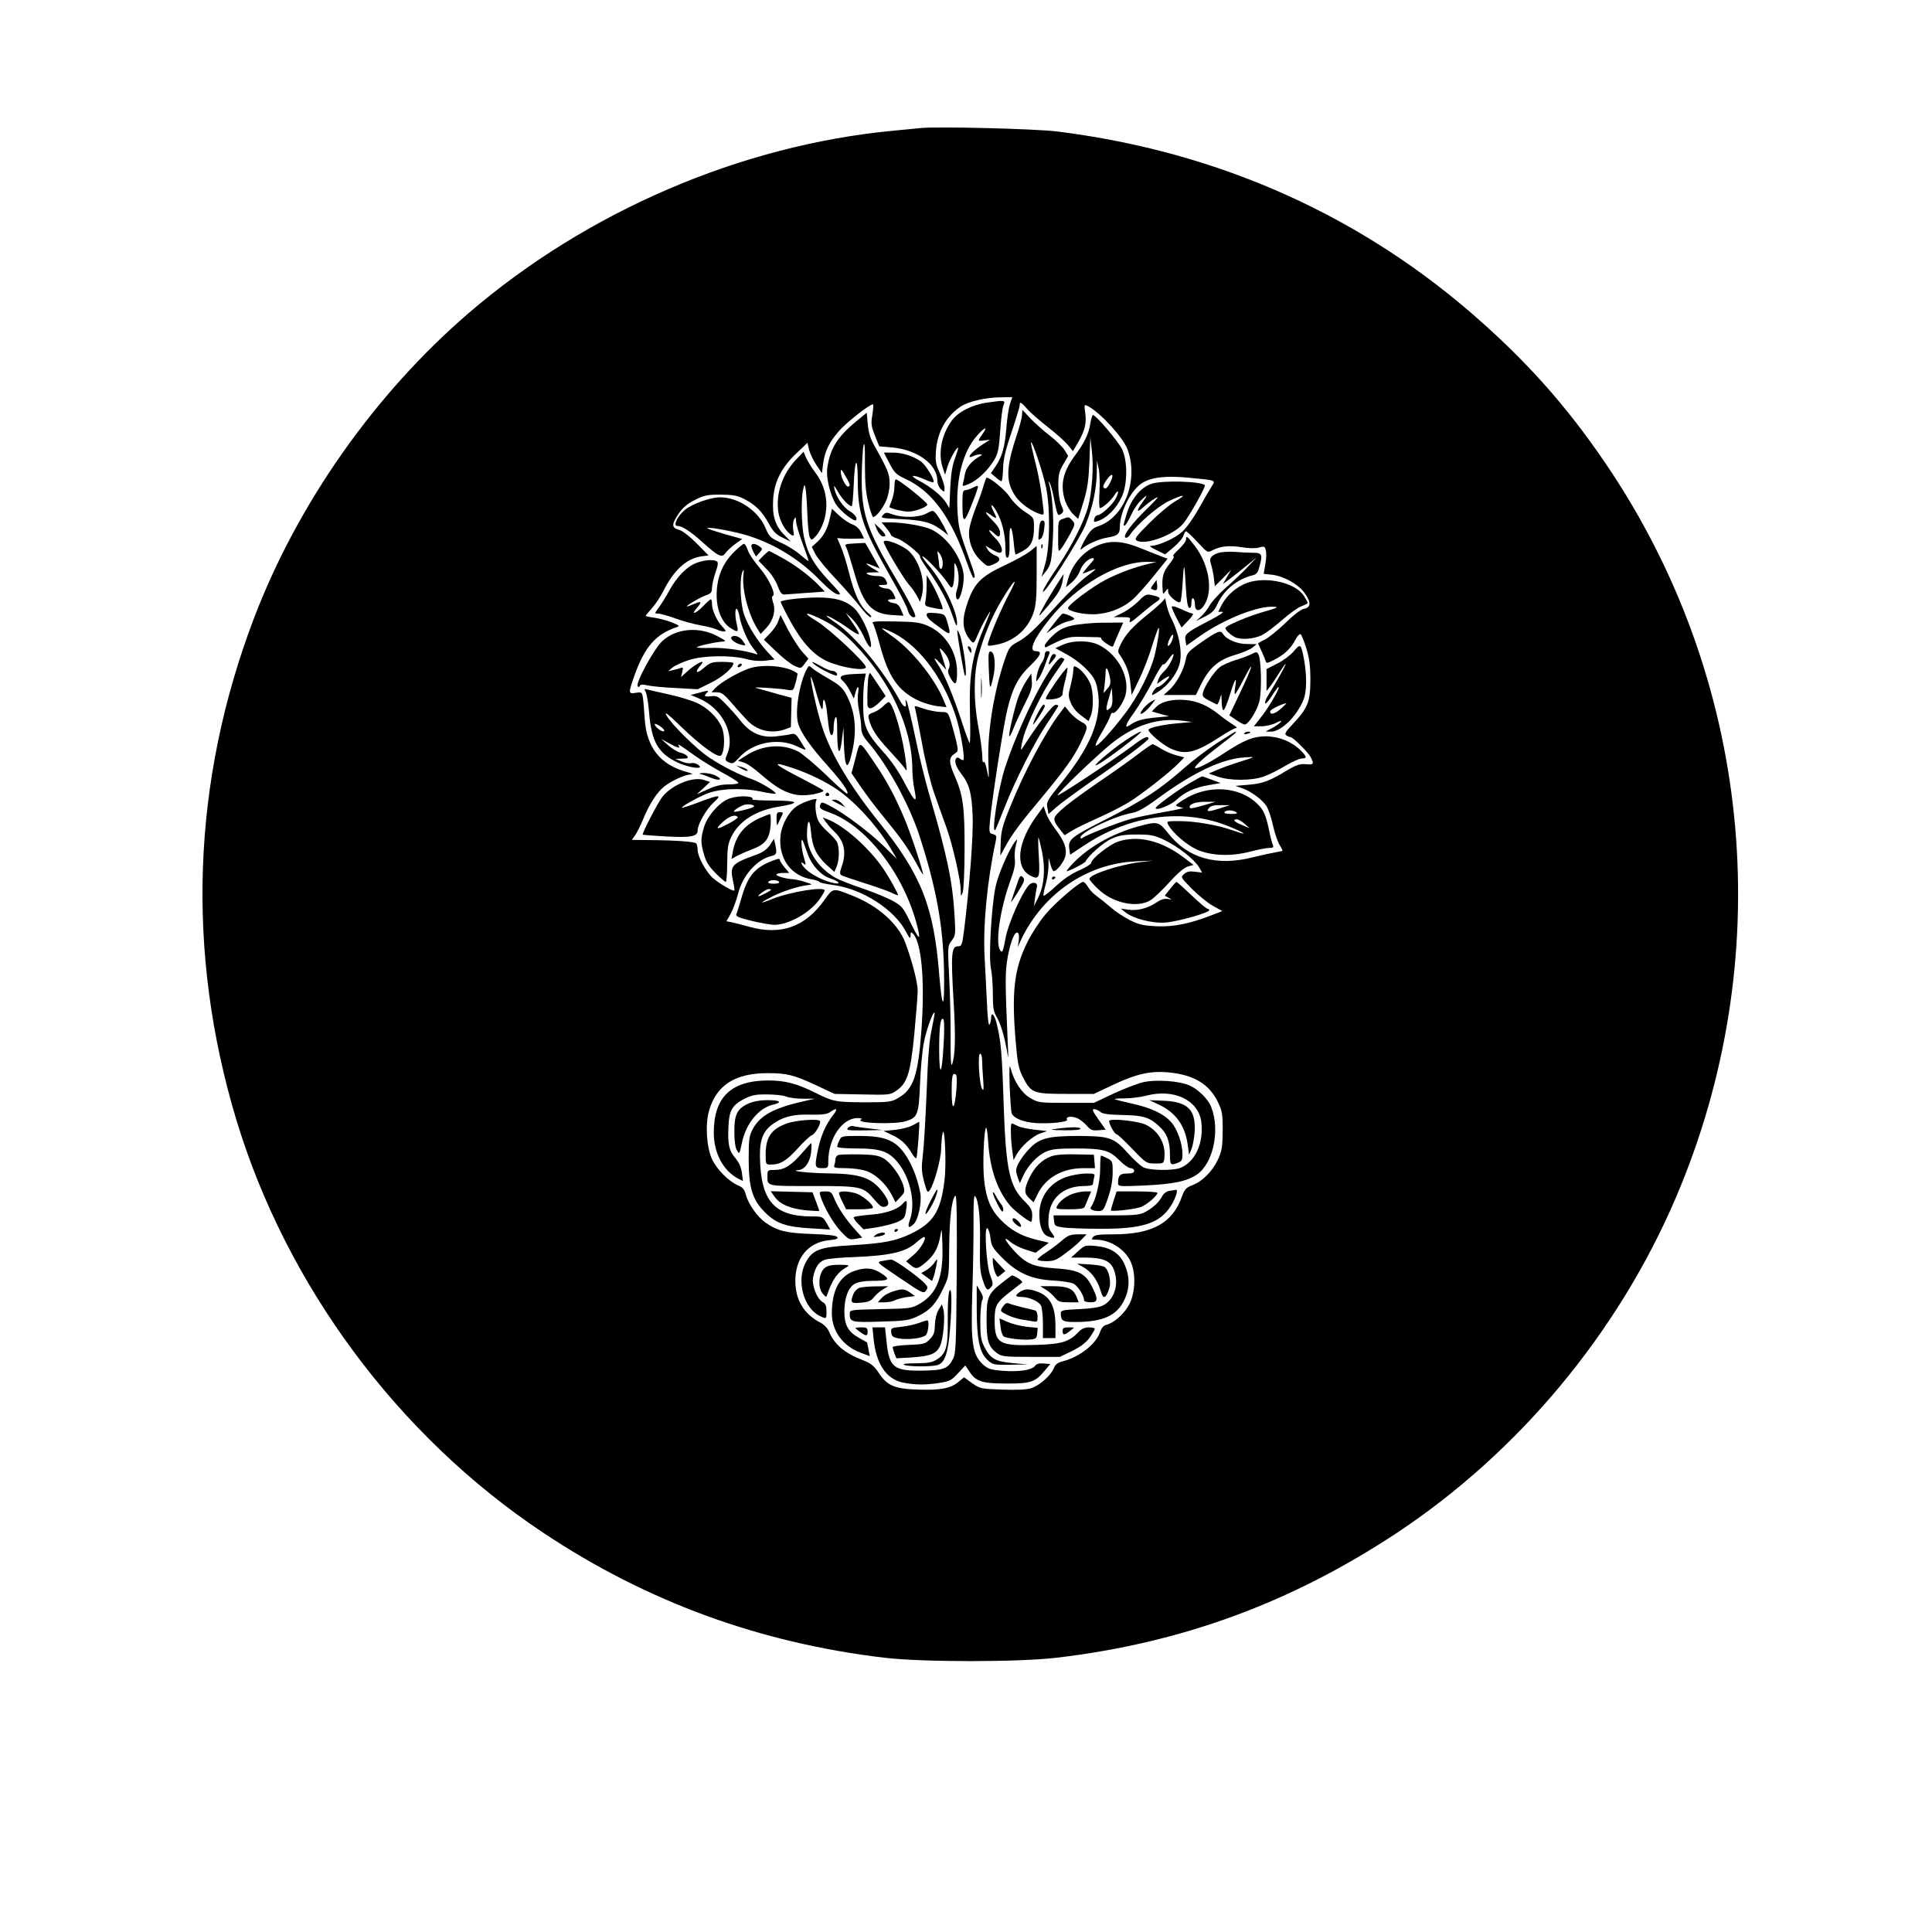 <?xml version="1.0" standalone="no"?>
<!DOCTYPE svg PUBLIC "-//W3C//DTD SVG 20010904//EN"
 "http://www.w3.org/TR/2001/REC-SVG-20010904/DTD/svg10.dtd">
<svg version="1.0" xmlns="http://www.w3.org/2000/svg"
 width="1080pt" height="1080pt" viewBox="0 0 1080 1080"
 preserveAspectRatio="xMidYMid meet">

<g transform="translate(0,1080) scale(0.1,-0.1)"
fill="#000000" stroke="none">
<path d="M5145 10084 c-22 -2 -92 -9 -155 -15 -849 -81 -1708 -450 -2370
-1019 -525 -452 -955 -1063 -1200 -1705 -347 -912 -381 -1865 -100 -2801 280
-929 904 -1771 1715 -2311 579 -386 1210 -617 1910 -700 212 -25 748 -25 960
0 698 82 1309 306 1899 695 685 453 1240 1119 1565 1879 566 1327 434 2841
-354 4043 -216 328 -438 587 -730 847 -662 593 -1469 955 -2375 1068 -118 15
-668 29 -765 19z m501 -1541 c-7 -21 -16 -80 -20 -132 -9 -111 -24 -164 -60
-217 l-27 -39 26 -22 c14 -13 29 -23 33 -23 4 0 8 31 9 68 1 51 12 101 47 204
25 75 46 143 46 152 0 23 7 20 42 -20 17 -20 69 -65 115 -101 45 -35 96 -80
112 -100 l29 -35 31 53 c36 64 46 105 37 165 -6 44 -5 44 17 33 68 -36 194
-173 219 -239 65 -171 -15 -383 -164 -432 -32 -11 -44 -24 -75 -78 -22 -41
-29 -59 -17 -49 31 27 96 56 144 64 57 9 70 20 70 59 0 84 63 208 125 246 53
33 134 42 265 29 149 -14 146 -13 124 -47 -10 -15 -42 -70 -71 -122 -29 -52
-71 -112 -94 -132 -40 -37 -129 -77 -172 -79 -16 0 -8 -7 27 -24 l49 -24 49
41 c27 23 51 52 54 65 4 13 10 23 14 23 4 0 33 -27 64 -60 55 -60 56 -61 84
-46 45 23 92 28 163 17 41 -7 77 -7 97 -2 29 9 33 7 38 -16 4 -14 3 -49 -3
-78 l-9 -53 48 -5 c65 -8 145 -53 180 -101 38 -52 37 -82 -2 -89 -19 -4 -58
-34 -107 -82 -43 -41 -95 -83 -116 -92 -20 -9 -36 -19 -34 -22 11 -23 37 -79
41 -94 5 -17 8 -16 48 4 56 28 95 65 119 112 11 21 24 35 29 32 5 -3 20 -38
32 -78 17 -55 23 -97 23 -177 0 -123 -14 -158 -98 -247 -41 -44 -48 -56 -37
-63 8 -6 18 -10 23 -10 14 0 98 -84 113 -111 21 -41 18 -45 -26 -41 -33 3 -52
-3 -108 -36 -95 -58 -135 -73 -215 -79 l-71 -6 37 -13 c49 -17 110 -61 136
-99 11 -17 27 -64 36 -105 9 -41 25 -89 35 -108 11 -18 20 -35 20 -37 0 -2
-19 -6 -42 -10 -24 -4 -79 -16 -123 -27 -204 -52 -364 -7 -475 134 -52 66 -59
68 -168 38 -144 -40 -273 -113 -362 -204 -24 -25 -41 -46 -37 -46 14 0 102 45
106 55 13 30 99 106 144 126 42 19 69 24 142 24 80 0 97 -4 155 -31 75 -36
167 -108 193 -152 l17 -30 -40 5 c-31 4 -45 1 -61 -13 -20 -18 -19 -18 43 -82
35 -35 87 -78 117 -95 l54 -30 -49 -19 c-129 -51 -222 -70 -317 -66 -78 4
-101 9 -152 35 -33 17 -80 48 -105 70 -25 22 -59 49 -77 62 -18 12 -40 35 -50
51 -9 17 -22 30 -28 30 -20 0 -151 -111 -208 -178 -32 -37 -78 -107 -103 -157
-75 -150 -90 -279 -66 -560 10 -118 16 -148 39 -194 46 -91 58 -96 241 -96
l157 0 110 52 c127 60 209 78 309 68 138 -13 225 -65 273 -163 25 -52 28 -67
28 -162 -1 -91 -4 -112 -26 -161 -32 -67 -87 -123 -143 -144 -36 -14 -44 -23
-59 -64 -52 -148 -166 -211 -383 -211 -78 0 -104 -3 -114 -15 -11 -13 -8 -15
16 -15 80 0 163 -53 195 -124 29 -64 26 -169 -7 -235 -27 -53 -85 -106 -130
-117 -15 -4 -27 -18 -34 -39 -22 -67 -112 -139 -206 -164 -32 -8 -45 -18 -54
-41 -17 -40 -79 -95 -125 -110 -25 -8 -79 -11 -161 -8 -120 4 -125 5 -170 36
l-45 33 -30 -25 c-44 -37 -99 -48 -223 -44 -135 4 -175 20 -224 94 -26 39 -44
53 -85 69 -105 40 -163 89 -193 162 -8 19 -28 39 -47 49 -91 46 -140 126 -141
229 -2 131 71 220 187 232 44 4 55 9 47 18 -7 9 -54 14 -143 17 -142 5 -191
17 -257 63 -46 32 -96 103 -111 157 -7 29 -17 41 -44 52 -53 23 -120 91 -146
149 -30 70 -37 193 -15 269 41 143 147 210 331 209 103 0 144 -10 270 -69
l100 -47 155 -3 c149 -3 156 -3 189 20 63 42 80 96 102 316 10 108 19 218 19
243 0 47 -31 167 -70 271 -39 104 -153 205 -292 260 -115 46 -110 46 -161 -25
-106 -148 -240 -196 -414 -149 -43 12 -90 24 -105 27 l-27 5 24 43 c13 23 31
73 41 111 25 102 106 193 187 211 29 7 31 14 21 64 l-7 32 -23 -35 c-16 -23
-39 -40 -71 -52 -145 -52 -154 -62 -135 -151 6 -26 9 -49 7 -51 -6 -7 -85 39
-119 69 -39 34 -86 120 -86 158 0 15 -4 31 -8 36 -7 10 -115 18 -273 19 l-87
1 18 25 c10 14 30 54 45 90 36 88 79 153 120 185 44 33 113 64 145 66 17 0 10
5 -22 14 -147 40 -224 137 -234 297 -3 46 -7 98 -10 117 -5 32 -7 33 -40 28
-42 -7 -42 -2 -8 95 58 163 120 234 239 273 16 5 11 10 -30 26 -27 11 -71 22
-97 26 -27 3 -48 8 -48 11 0 2 16 22 35 43 19 21 46 62 61 91 61 122 131 186
216 198 l39 5 -67 68 c-40 40 -79 70 -98 75 -42 11 -43 30 -4 88 24 36 49 57
92 79 53 27 69 30 145 30 73 -1 94 -5 136 -27 61 -32 95 -67 134 -137 23 -42
39 -59 75 -76 l47 -23 -35 36 c-52 52 -70 106 -64 200 6 99 45 177 131 259
l61 58 9 -40 c6 -22 24 -60 41 -85 l31 -45 6 50 c9 70 32 120 86 182 39 47
173 153 193 153 3 0 2 -26 -3 -57 -9 -51 -7 -65 14 -118 l24 -60 71 -6 c143
-13 254 -95 254 -187 0 -16 9 -37 20 -47 20 -18 20 -17 20 7 0 14 -12 51 -26
83 -23 49 -26 67 -22 124 8 109 60 199 144 252 43 26 136 47 216 48 l67 1 -13
-37z"/>
<path d="M5515 8549 c-82 -12 -160 -52 -195 -101 -57 -78 -77 -182 -50 -263
l13 -39 12 41 c12 42 54 117 61 110 2 -2 -6 -28 -17 -58 -15 -38 -23 -86 -27
-167 l-5 -113 -17 29 c-24 39 -86 90 -151 124 -62 32 -38 38 30 8 24 -11 46
-18 49 -16 10 10 -40 93 -68 115 -43 31 -104 51 -161 51 l-48 0 31 -60 c28
-53 37 -63 92 -88 148 -70 253 -215 342 -469 16 -46 32 -83 36 -83 13 0 10 13
-38 146 -41 115 -47 141 -52 235 -8 178 31 324 110 414 44 50 63 54 29 7 -27
-39 -27 -39 12 -34 l32 4 -35 -22 c-43 -27 -80 -60 -80 -72 0 -5 9 -4 19 2 11
5 28 10 38 10 16 -1 16 -2 -2 -12 -42 -23 -75 -63 -81 -97 -3 -20 -8 -44 -11
-54 -4 -17 -3 -17 34 -2 47 20 106 76 140 133 22 36 27 62 34 160 4 65 12 130
18 145 12 31 11 31 -94 16z"/>
<path d="M5713 8478 c-1 -17 -16 -72 -33 -122 -58 -177 -58 -254 0 -335 28
-38 90 -82 136 -95 18 -6 20 -3 17 26 -11 104 -27 194 -49 277 -13 52 -23 96
-20 98 7 8 65 -165 83 -249 25 -119 23 -337 -5 -433 l-20 -70 23 29 c30 37 34
56 41 197 6 103 -4 239 -22 297 -5 15 -4 15 4 2 6 -9 17 -50 25 -93 17 -88 20
-95 41 -78 13 11 12 17 -2 49 -9 22 -16 66 -16 107 0 60 4 78 27 118 l28 48
-20 33 c-11 18 -49 55 -83 81 -35 27 -83 70 -108 96 l-45 48 -2 -31z"/>
<path d="M4784 8443 c-104 -87 -143 -150 -159 -256 -9 -55 16 -157 50 -209 25
-37 100 -96 110 -86 10 10 -6 33 -34 50 -35 19 -77 80 -86 123 -6 26 -3 24 20
-15 24 -41 60 -79 76 -80 4 0 8 51 11 113 6 160 23 177 23 24 1 -181 28 -258
183 -531 50 -87 94 -171 97 -188 6 -27 29 -47 41 -35 7 7 -33 85 -110 216
-161 271 -191 361 -189 566 1 77 6 156 10 175 6 24 9 -7 8 -105 0 -105 5 -159
19 -217 10 -43 23 -78 27 -78 16 0 52 45 72 90 12 26 20 66 20 97 0 53 -9 75
-83 208 -25 43 -35 76 -39 124 l-6 64 -61 -50z m-34 -354 c0 -5 -4 -9 -10 -9
-13 0 -40 54 -40 82 0 19 5 15 25 -21 14 -23 25 -47 25 -52z"/>
<path d="M6095 8433 c-8 -57 -34 -110 -87 -181 -67 -90 -83 -165 -53 -254 9
-25 28 -57 44 -72 l28 -27 29 93 c23 76 29 118 34 228 l5 135 9 -79 c10 -90 1
-220 -20 -303 -22 -87 -92 -225 -177 -350 -43 -62 -77 -120 -77 -129 0 -31
205 290 238 372 40 98 61 197 63 289 l1 70 10 -45 c5 -25 7 -84 4 -132 -3 -49
-2 -88 3 -88 15 0 63 43 82 74 22 36 26 18 5 -23 -18 -33 -81 -91 -100 -91 -8
0 -16 -9 -19 -20 -4 -18 -2 -20 16 -14 54 17 107 70 139 139 31 70 32 200 0
265 -22 44 -146 190 -162 190 -4 0 -11 -21 -15 -47z m110 -332 c-8 -17 -19
-31 -24 -31 -20 0 -18 15 7 50 30 42 42 29 17 -19z"/>
<path d="M4451 8232 c-78 -82 -115 -192 -100 -295 8 -50 39 -106 71 -126 17
-10 18 -8 12 28 -3 22 -1 47 5 57 9 17 10 16 11 -9 0 -15 16 -70 35 -121 19
-52 35 -97 35 -101 0 -4 -20 11 -45 33 -24 21 -73 52 -109 68 -59 27 -66 33
-86 81 -41 98 -152 173 -256 173 -52 0 -156 -37 -195 -70 -42 -34 -68 -90 -43
-90 27 0 72 -29 141 -91 90 -81 109 -89 129 -60 9 12 33 35 54 50 l39 28 -100
28 c-54 16 -97 30 -95 33 9 8 162 -21 233 -44 153 -50 287 -134 403 -254 40
-41 76 -69 92 -72 24 -5 18 5 -48 75 -85 91 -119 151 -140 246 -14 69 -17 214
-4 266 7 30 7 30 13 5 3 -14 8 -77 10 -140 2 -63 8 -123 14 -134 9 -17 12 -17
35 9 14 15 33 50 42 77 31 97 15 194 -46 276 -22 29 -45 67 -53 85 l-13 32
-41 -43z"/>
<path d="M5499 8088 c-6 -23 -24 -76 -41 -117 -16 -41 -33 -95 -38 -119 -12
-65 12 -137 61 -184 38 -36 40 -37 71 -23 43 17 46 38 9 51 -16 7 -34 21 -40
33 l-12 21 33 -20 c18 -11 39 -20 46 -20 25 0 11 47 -23 80 -19 19 -35 38 -35
44 0 5 10 0 23 -12 30 -28 37 -28 37 3 0 15 -15 39 -40 64 -47 47 -52 61 -10
31 34 -24 36 -21 14 21 -22 44 -11 47 14 5 32 -54 52 -133 52 -204 0 -47 3
-63 13 -59 8 3 12 30 10 93 -2 102 14 95 24 -11 3 -36 8 -65 11 -65 2 0 22 10
43 22 44 25 59 58 59 132 0 52 0 52 -52 86 -30 20 -67 56 -84 83 -25 38 -108
107 -129 107 -2 0 -9 -19 -16 -42z"/>
<path d="M5000 8080 c0 -22 -7 -57 -15 -77 -8 -20 -14 -37 -13 -38 13 -10 78
-25 105 -25 36 0 97 22 107 38 6 10 -159 142 -176 142 -5 0 -8 -18 -8 -40z"/>
<path d="M6435 8095 c-58 -20 -111 -84 -135 -162 -23 -76 -23 -76 -9 -68 5 4
20 30 33 58 13 29 37 65 55 81 37 36 39 31 6 -14 -33 -45 -32 -60 3 -28 31 28
73 58 83 58 4 0 -23 -29 -60 -65 -82 -79 -136 -151 -120 -160 6 -4 18 3 26 16
38 57 155 159 217 188 83 40 107 39 36 -1 -30 -17 -95 -72 -144 -121 -78 -78
-87 -91 -71 -99 49 -28 210 33 262 98 37 48 125 205 118 212 -22 22 -242 28
-300 7z"/>
<path d="M5440 8075 c-14 -8 -33 -14 -42 -15 -15 0 -18 -10 -18 -67 0 -123 8
-125 51 -16 22 54 38 101 36 105 -1 4 -13 0 -27 -7z"/>
<path d="M4640 7908 c-13 -63 -35 -104 -72 -138 l-30 -27 21 -42 c12 -22 64
-86 116 -140 51 -55 113 -125 136 -156 23 -30 48 -55 56 -55 8 0 2 11 -17 26
-43 37 -75 105 -104 223 -14 56 -35 122 -46 147 l-20 46 38 -3 c20 -1 54 -1
74 0 l38 1 -16 33 c-11 22 -28 38 -50 46 -19 7 -52 29 -74 50 l-39 37 -11 -48z"/>
<path d="M5180 7930 c-43 -23 -130 -26 -188 -6 -37 13 -42 13 -56 -3 -16 -17
-11 -18 101 -23 125 -6 170 -18 231 -64 l33 -26 -24 49 c-14 26 -33 58 -43 70
-19 22 -19 22 -54 3z"/>
<path d="M5940 7899 c-24 -9 -25 -12 -25 -99 0 -87 1 -89 17 -67 10 12 31 48
49 80 30 56 30 59 13 78 -19 21 -19 21 -54 8z"/>
<path d="M5808 7838 c-5 -63 -6 -59 11 -49 7 5 16 29 18 55 5 37 3 46 -10 46
-11 0 -16 -14 -19 -52z"/>
<path d="M4954 7849 c14 -17 26 -34 26 -39 0 -5 16 -14 35 -20 37 -12 132 -88
128 -101 -2 -5 17 -36 42 -71 69 -98 111 -176 139 -258 20 -59 26 -68 26 -43
0 68 -78 227 -157 321 -24 28 -41 52 -36 52 13 0 107 -99 137 -144 22 -34 27
-36 33 -20 5 11 8 46 8 78 -1 56 0 58 12 30 15 -36 16 -92 2 -132 -7 -21 -7
-37 -1 -49 16 -27 46 86 38 141 -15 98 -97 209 -182 247 -45 20 -152 38 -227
39 l-49 0 26 -31z m316 -196 c0 -18 -4 -33 -10 -33 -5 0 -10 8 -10 19 0 10 -3
34 -6 52 -6 32 -6 33 9 14 9 -11 17 -35 17 -52z"/>
<path d="M4902 7840 c8 -19 22 -36 31 -38 26 -5 20 11 -14 44 l-31 29 14 -35z"/>
<path d="M6630 7783 c0 -9 -19 -33 -42 -55 -23 -21 -36 -38 -28 -38 7 0 -4
-20 -23 -43 -35 -43 -43 -73 -38 -142 2 -29 2 -29 16 -11 15 19 15 19 15 -1 0
-23 56 -70 68 -58 4 4 10 52 13 108 7 121 10 117 18 -27 4 -74 10 -111 19
-114 8 -2 12 7 12 28 0 18 4 29 10 25 6 -3 10 -19 10 -36 0 -40 30 -39 54 2
48 81 24 222 -54 326 -44 57 -50 62 -50 36z"/>
<path d="M4940 7770 c0 -18 109 -201 140 -237 17 -18 37 -48 47 -66 l16 -32
10 35 c21 78 -12 192 -71 248 -40 37 -142 75 -142 52z"/>
<path d="M4777 7762 c-54 -3 -57 -4 -46 -23 6 -12 26 -76 45 -142 50 -176 96
-228 210 -235 l65 -4 -14 33 c-9 23 -21 35 -38 37 -36 5 -48 22 -16 22 27 0
27 0 12 30 -10 20 -23 30 -38 30 -12 0 -29 5 -37 10 -12 8 -9 10 13 10 30 0
32 3 17 31 -8 13 -21 19 -48 19 -20 0 -44 5 -52 10 -11 7 -5 10 25 10 l40 1
-40 24 c-45 28 -41 32 9 11 l34 -14 -40 71 c-22 40 -41 72 -42 72 0 0 -27 -1
-59 -3z"/>
<path d="M6125 7746 c-79 -36 -138 -111 -159 -200 l-7 -29 33 28 c18 15 38 44
45 63 12 37 47 71 72 72 10 0 7 -9 -10 -27 -14 -16 -31 -36 -38 -46 -13 -16
-11 -16 22 -2 56 23 54 19 -10 -28 -32 -24 -103 -93 -158 -153 -136 -149 -177
-187 -229 -214 -40 -22 -46 -30 -70 -99 -61 -182 -97 -404 -91 -568 4 -107 4
-108 -8 -48 -7 35 -15 54 -19 45 -4 -8 -7 8 -7 36 -1 27 -10 99 -22 160 -27
144 -27 292 0 396 28 107 74 218 127 307 73 123 103 149 45 41 -45 -86 -97
-206 -116 -269 -7 -23 -6 -24 34 -17 103 16 185 84 218 180 14 41 18 83 18
212 l0 162 -36 -29 c-20 -16 -83 -51 -140 -78 -142 -66 -178 -105 -218 -234
-26 -84 -18 -138 27 -190 15 -16 17 -14 38 35 12 29 34 73 49 98 30 51 30 49
-21 -74 -61 -148 -77 -251 -72 -459 3 -98 2 -174 -2 -170 -4 4 -25 60 -45 123
-47 142 -96 261 -130 312 -31 47 -26 49 15 6 l30 -33 -14 45 c-7 25 -17 54
-21 65 -5 15 -1 14 19 -8 30 -33 43 -74 29 -96 -7 -11 -3 -27 12 -54 26 -44
35 -34 35 37 0 111 -65 214 -162 257 -46 20 -71 23 -186 25 -106 2 -131 0
-123 -10 6 -7 22 -57 37 -112 49 -188 105 -268 222 -322 31 -14 78 -27 105
-30 l48 -5 -16 39 c-51 124 -181 284 -290 359 -30 21 -55 40 -55 42 0 2 16 -3
36 -12 154 -64 298 -245 374 -470 27 -78 56 -242 45 -253 -2 -3 -11 0 -18 6
-8 7 -17 9 -20 5 -15 -14 -5 -47 24 -85 47 -59 61 -110 66 -238 5 -108 -18
-400 -48 -642 -11 -82 -13 -88 -35 -88 -35 0 -39 -44 -24 -296 13 -215 10
-314 -8 -364 -6 -16 -9 35 -8 140 1 91 -3 245 -8 343 -9 177 -9 178 14 209 22
29 22 37 16 140 -11 189 -42 337 -139 668 -25 85 -62 236 -82 335 -21 99 -42
187 -47 195 -7 11 -8 10 -5 -7 7 -33 -11 -28 -31 8 -97 176 -248 359 -357 435
-30 20 -55 39 -55 41 0 7 65 -29 110 -61 85 -60 90 -57 34 25 l-37 54 36 -34
c19 -18 47 -60 62 -92 32 -72 51 -87 42 -36 -9 57 -55 151 -90 185 -46 44
-105 62 -206 62 -77 0 -198 -13 -207 -23 -2 -2 22 -51 53 -108 66 -120 130
-190 206 -225 82 -37 217 -58 217 -33 0 23 -207 217 -275 257 -77 46 -70 56
13 17 75 -35 129 -74 199 -146 200 -206 321 -467 323 -696 0 -34 5 -85 11
-113 18 -86 5 -78 -51 27 -33 65 -77 130 -121 178 -99 111 -114 147 -114 270
0 55 3 116 8 135 l7 35 -70 -3 c-72 -4 -87 -15 -54 -43 8 -7 25 -31 36 -53
l21 -41 9 33 c12 45 22 40 14 -7 -3 -21 -1 -63 6 -92 6 -30 12 -72 12 -94 1
-32 9 -50 39 -85 109 -127 229 -346 286 -520 95 -293 132 -498 138 -750 4
-227 -9 -241 -27 -26 -30 378 -100 555 -335 848 -164 205 -269 380 -319 534
-27 79 -70 273 -63 280 2 2 14 -33 27 -79 29 -103 39 -123 40 -79 0 59 17 24
24 -50 4 -40 10 -83 13 -95 9 -38 23 -26 23 20 0 23 5 49 10 57 7 10 10 -15
10 -80 0 -121 14 -147 26 -48 l9 73 2 -85 c5 -150 21 -167 47 -50 28 122 16
228 -36 322 -18 33 -40 52 -96 84 -40 23 -81 49 -92 59 -17 16 -19 15 -30 -5
-41 -77 -67 -235 -49 -302 13 -51 70 -133 174 -248 74 -83 111 -137 101 -147
-2 -3 -56 44 -118 105 -63 60 -133 119 -156 131 -88 45 -198 37 -289 -21 l-48
-31 31 -9 c17 -4 62 -35 100 -69 115 -101 187 -128 291 -109 38 8 61 16 55 22
-4 4 -69 40 -143 78 -141 73 -148 87 -23 45 86 -29 179 -74 243 -118 106 -72
233 -214 306 -340 l28 -48 -75 73 c-80 78 -223 185 -300 224 -41 21 -47 22
-52 7 -8 -21 -2 -26 56 -47 214 -79 430 -371 493 -666 10 -50 -4 -32 -50 62
-37 76 -44 84 -98 114 -32 17 -108 48 -170 69 -62 21 -128 47 -147 58 -97 56
-160 152 -159 242 1 86 15 97 22 18 7 -86 31 -136 88 -188 l43 -39 13 30 c16
37 16 113 0 140 -7 11 -29 36 -50 54 -21 18 -44 45 -52 60 -16 30 -22 100 -11
118 11 17 -76 -11 -113 -37 -44 -32 -81 -101 -88 -163 -13 -127 58 -225 176
-244 23 -4 41 -10 41 -14 0 -4 37 -12 83 -18 160 -23 337 -137 401 -260 21
-39 25 -43 26 -22 0 21 2 22 14 10 48 -50 66 -264 47 -535 -19 -261 -45 -335
-132 -384 -36 -21 -53 -23 -182 -23 -166 1 -178 3 -277 52 -105 53 -171 70
-265 70 -208 0 -305 -93 -305 -291 0 -116 53 -215 139 -259 l24 -12 -6 47 c-5
32 -17 58 -36 81 -36 40 -44 79 -39 178 4 90 22 120 92 155 38 19 63 24 124
23 42 0 91 -5 107 -12 17 -7 59 -12 95 -12 l65 0 -45 -10 c-182 -40 -260 -81
-303 -161 -19 -37 -22 -57 -22 -162 0 -164 20 -231 91 -302 63 -63 118 -82
262 -90 l103 -6 -21 37 c-21 35 -24 36 -80 36 -212 0 -287 85 -292 330 -2 102
19 152 80 192 55 37 110 50 207 47 63 -1 88 2 106 15 37 25 44 19 17 -16 -41
-53 -69 -116 -84 -187 -22 -103 -20 -111 21 -111 34 0 35 1 35 38 1 130 78
242 165 242 20 0 26 -3 17 -9 -32 -20 187 -28 250 -9 68 20 74 37 81 210 3 84
13 187 21 228 13 70 52 178 60 169 2 -2 -5 -42 -15 -89 -14 -62 -22 -156 -29
-350 -6 -146 -15 -305 -21 -353 -9 -76 -8 -97 7 -154 16 -59 19 -63 31 -47 24
33 63 173 64 232 1 31 4 71 8 87 12 53 22 -173 11 -260 -21 -178 -62 -242
-193 -304 -84 -39 -146 -51 -326 -62 -181 -10 -219 -25 -258 -98 -52 -99 -12
-250 77 -296 40 -20 40 -20 40 25 0 30 -5 42 -21 51 -32 17 -62 94 -54 137 11
58 32 89 67 100 18 6 94 13 168 15 193 8 282 28 338 78 25 22 47 37 50 34 11
-11 -24 -69 -62 -101 l-41 -35 24 -20 c32 -26 41 -24 87 15 47 40 70 83 81
151 7 45 8 40 11 -55 6 -177 -30 -271 -125 -327 -47 -27 -52 -28 -220 -31
-169 -4 -173 -4 -173 -25 0 -48 7 -50 173 -45 143 4 159 7 211 32 66 32 99 69
140 156 31 64 31 67 32 230 1 160 15 273 35 286 7 4 9 -144 7 -438 -3 -401 -5
-446 -21 -475 -29 -55 -51 -63 -174 -65 -159 -2 -184 19 -198 170 l-8 72 -35
0 -35 0 6 -62 c14 -142 70 -227 165 -247 65 -13 128 -14 207 -1 53 8 65 15
100 53 l41 44 22 -33 c37 -57 71 -68 207 -68 136 -1 162 8 214 71 l32 38 -37
3 c-25 2 -40 -2 -48 -13 -17 -24 -89 -35 -180 -28 -71 6 -83 10 -113 37 -57
54 -67 117 -58 401 5 132 7 309 7 394 -1 101 2 151 8 145 20 -20 31 -123 28
-269 -2 -124 1 -159 16 -202 19 -57 26 -62 47 -37 11 13 10 23 -5 62 -23 58
-36 285 -16 265 7 -6 15 -32 17 -58 5 -40 14 -54 63 -104 84 -86 164 -122 282
-129 51 -2 105 -11 119 -18 24 -12 59 -67 59 -93 0 -6 16 -11 35 -11 44 0 45
16 8 90 -38 73 -75 91 -206 100 -122 8 -163 26 -231 101 -52 58 -61 84 -16 45
17 -14 55 -33 85 -42 l54 -17 37 28 37 28 -70 17 c-83 20 -143 53 -200 112
-56 58 -81 118 -92 224 -9 84 -1 277 11 290 4 3 9 -34 12 -83 10 -150 52 -269
122 -352 24 -29 105 -91 118 -91 3 0 6 16 6 36 0 29 -8 44 -38 74 -90 87 -109
175 -122 555 -9 282 -15 349 -40 448 -13 49 -30 63 -30 25 0 -13 -4 -29 -9
-36 -5 -8 -11 40 -14 120 -4 73 -9 187 -13 254 -10 181 14 428 62 652 6 29 4
34 -16 39 -21 6 -22 9 -16 77 12 124 76 538 97 620 29 121 61 181 130 247 59
57 67 79 28 79 -41 0 -10 70 80 182 151 187 380 320 546 317 l50 -1 -40 -9
c-79 -18 -171 -52 -246 -91 -74 -38 -209 -140 -209 -157 0 -17 75 -35 140 -35
80 1 161 31 218 80 23 19 77 79 120 133 l79 98 -31 11 c-17 6 -69 27 -116 46
-106 44 -179 48 -255 12z m-1610 -1720 c23 -64 74 -119 125 -136 52 -17 66
-36 19 -26 -47 9 -119 44 -151 74 -28 26 -40 54 -14 33 12 -10 12 -6 0 35 -16
52 -19 125 -4 89 4 -11 16 -42 25 -69z m760 -1060 c-9 -173 -24 -197 -25 -40
0 132 7 187 22 178 7 -4 8 -53 3 -138z m215 -93 c0 -21 3 -69 6 -108 4 -54 3
-66 -6 -52 -16 25 -26 197 -11 197 6 0 11 -16 11 -37z m-144 -167 c-10 -115
-26 -121 -26 -10 0 91 4 109 23 97 6 -3 7 -37 3 -87z"/>
<path d="M4101 7712 c-63 -63 -94 -141 -95 -237 0 -85 30 -156 78 -186 42 -26
45 -24 35 19 -11 48 -11 95 0 88 4 -3 11 -20 14 -38 10 -60 49 -149 81 -186
20 -23 25 -34 13 -29 -54 20 -187 39 -257 35 -43 -1 -76 0 -74 4 5 7 92 27
138 31 29 2 28 3 -22 30 -103 56 -232 45 -309 -26 -47 -43 -154 -240 -138
-254 4 -5 10 -3 12 3 3 8 15 9 41 3 20 -5 92 -12 159 -15 l123 -7 75 37 c65
32 125 85 125 109 0 4 -28 7 -63 7 -58 0 -67 -3 -105 -36 -41 -35 -50 -23 -14
19 33 37 -27 9 -77 -37 l-34 -31 7 29 c6 24 4 27 -9 22 -9 -3 -29 -9 -43 -12
l-27 -6 25 21 c14 11 54 29 90 41 79 26 235 29 322 6 35 -10 75 -13 107 -9
l51 6 -39 42 c-57 62 -108 143 -131 208 -22 61 -27 204 -9 242 7 15 8 11 5
-18 -10 -76 26 -217 75 -297 l21 -34 34 36 c38 42 52 98 35 142 -6 19 -7 32
-2 34 21 7 -19 95 -72 157 -31 36 -61 80 -67 100 -6 19 -16 35 -21 35 -6 0
-32 -22 -58 -48z"/>
<path d="M4200 7748 c1 -7 6 -23 13 -36 l13 -23 19 21 c19 22 19 22 0 36 -23
17 -45 18 -45 2z"/>
<path d="M5821 7744 c0 -11 3 -14 6 -6 3 7 2 16 -1 19 -3 4 -6 -2 -5 -13z"/>
<path d="M4267 7693 l-27 -27 44 -46 c26 -25 53 -67 63 -95 16 -42 23 -50 44
-48 13 1 68 5 122 9 l98 7 -33 34 c-49 52 -136 117 -210 157 -35 20 -67 36
-69 36 -2 0 -17 -12 -32 -27z"/>
<path d="M6814 7710 c-43 -13 -57 -32 -45 -61 4 -13 12 -47 16 -75 l6 -51 46
46 45 46 -23 -40 -23 -40 39 29 c22 17 65 50 95 75 l55 45 -50 -53 c-27 -29
-81 -80 -120 -114 -38 -33 -80 -79 -93 -101 -12 -23 -35 -51 -50 -64 l-27 -24
50 25 c39 20 54 34 69 67 35 80 112 143 198 164 21 5 30 15 37 44 21 72 16 82
-33 82 -23 0 -70 2 -102 5 -32 2 -73 0 -90 -5z"/>
<path d="M3895 7654 c-54 -20 -109 -75 -153 -154 -19 -36 -47 -80 -60 -97 -24
-33 -24 -33 -3 -33 12 0 54 -12 94 -26 39 -15 105 -33 145 -40 40 -7 81 -18
91 -24 11 -5 28 -10 37 -10 15 0 13 5 -9 28 -30 32 -57 91 -57 127 0 14 -3 25
-6 25 -4 0 -24 -18 -46 -41 -38 -39 -68 -48 -36 -12 33 39 31 45 -7 29 -21 -9
-40 -16 -44 -16 -13 0 67 48 102 61 32 11 37 17 37 44 1 16 9 55 20 85 14 41
16 57 7 62 -18 12 -68 8 -112 -8z"/>
<path d="M5883 7493 c-55 -89 -88 -154 -66 -128 92 105 111 134 121 178 5 26
9 47 7 47 -1 0 -29 -44 -62 -97z"/>
<path d="M5180 7529 c0 -31 -3 -70 -6 -87 -6 -29 -5 -30 42 -40 27 -6 51 -9
53 -7 6 6 -36 104 -64 150 l-25 40 0 -56z"/>
<path d="M6447 7534 c-16 -22 -16 -25 -2 -30 21 -9 27 -1 23 29 l-3 25 -18
-24z"/>
<path d="M6972 7542 c-60 -22 -114 -69 -143 -124 l-19 -38 22 0 c14 -1 -17
-21 -81 -54 -121 -63 -131 -72 -124 -108 l5 -27 78 55 c138 96 327 170 414
162 25 -2 14 -7 -50 -25 -88 -24 -224 -81 -224 -94 0 -10 27 -37 52 -50 32
-17 105 -12 151 10 23 11 74 50 114 85 40 35 88 70 108 77 19 7 35 15 35 19 0
3 -9 19 -19 36 -46 76 -210 114 -319 76z"/>
<path d="M6365 7440 c-22 -22 -62 -52 -89 -65 l-50 -25 48 0 c44 0 47 -2 41
-21 -5 -15 11 -6 58 34 36 31 78 64 92 73 29 19 23 27 -30 38 -26 6 -36 1 -70
-34z"/>
<path d="M6511 7454 c-1 -7 -40 -44 -88 -83 -94 -75 -132 -118 -160 -176 -14
-29 -15 -40 -5 -53 36 -52 56 -103 61 -162 l7 -65 41 85 c23 47 56 131 73 188
17 56 34 102 37 102 7 0 -5 -82 -23 -155 -22 -88 -94 -231 -163 -321 -77 -102
-158 -190 -166 -182 -4 3 12 37 35 75 22 37 43 78 46 90 4 13 10 21 14 18 14
-9 59 54 71 97 26 100 -38 225 -145 281 -54 28 -146 29 -204 3 l-43 -19 57
-31 c78 -42 149 -108 168 -158 10 -23 17 -70 18 -108 1 -135 -61 -271 -203
-448 -85 -106 -91 -115 -84 -148 l6 -35 44 39 c25 22 109 83 187 138 186 127
328 234 328 245 0 19 -27 7 -85 -37 -94 -71 -417 -285 -423 -280 -7 7 216 221
303 291 128 102 259 144 395 126 l55 -7 -78 -7 c-85 -7 -167 -25 -167 -37 0
-16 76 -81 119 -102 86 -41 142 -28 286 66 38 25 76 46 85 46 8 0 -1 10 -20
21 -19 12 -53 36 -75 54 -62 51 -124 77 -190 82 -73 6 -134 -9 -164 -41 l-22
-23 48 -14 48 -13 -75 -7 c-73 -7 -108 -17 -142 -41 -36 -26 -27 3 21 68 27
38 75 117 105 176 30 58 57 101 59 95 2 -6 15 7 30 28 15 22 27 34 27 27 0
-22 -31 -76 -55 -97 -12 -11 -26 -31 -30 -44 l-7 -24 30 22 c43 30 51 26 17
-9 -16 -16 -34 -30 -42 -30 -11 0 -33 -29 -33 -45 0 -3 19 7 43 24 45 30 88
85 106 134 25 64 6 180 -44 276 -9 18 -20 51 -25 74 -4 23 -8 37 -9 31z m40
-237 c-6 -15 -15 -27 -21 -27 -5 0 -2 16 7 36 19 39 29 32 14 -9z m-346 -207
c5 -29 2 -41 -15 -60 l-21 -25 5 40 c3 22 6 56 6 75 1 42 14 25 25 -30z m1
-168 c-25 -25 -27 -10 -8 54 l17 59 3 -49 c2 -34 -1 -54 -12 -64z"/>
<path d="M6550 7407 c1 -7 13 -35 28 -64 l27 -51 37 39 c21 21 32 39 25 39 -6
0 -36 11 -64 25 -34 15 -53 20 -53 12z"/>
<path d="M5180 7364 c0 -16 15 -30 83 -79 50 -37 53 -35 35 29 -15 53 -15 53
-70 59 -37 3 -48 1 -48 -9z"/>
<path d="M5892 7315 l-43 -55 44 30 c25 17 59 33 76 36 17 4 34 10 36 14 4 7
-46 30 -64 30 -4 0 -26 -25 -49 -55z"/>
<path d="M4351 7329 c-6 -19 -27 -50 -46 -69 l-35 -36 68 -65 c37 -36 83 -72
103 -81 36 -16 37 -16 57 12 l21 28 -34 38 c-19 21 -54 76 -79 122 l-43 84
-12 -33z"/>
<path d="M5992 7303 c-50 -12 -73 -24 -108 -57 -24 -23 -44 -48 -44 -55 0 -7
3 -11 8 -9 106 54 124 60 195 58 40 -1 82 -2 94 -2 13 0 21 -3 19 -7 -2 -3 11
-17 30 -29 32 -21 35 -21 40 -5 4 10 17 42 30 71 l23 52 -112 -1 c-62 0 -140
-8 -175 -16z"/>
<path d="M5351 7275 c0 -27 37 -246 43 -252 17 -17 -9 183 -30 232 -7 17 -13
26 -13 20z"/>
<path d="M6719 7212 c-77 -54 -84 -62 -91 -100 -9 -55 -53 -136 -93 -170 l-30
-27 90 0 90 0 29 59 c45 92 96 137 187 164 42 12 87 31 100 42 l24 19 -55 1
c-55 0 -115 26 -133 56 -13 23 -30 17 -118 -44z"/>
<path d="M4091 7241 c-15 -10 15 -36 52 -45 28 -7 28 -6 12 18 -17 26 -46 38
-64 27z"/>
<path d="M7232 7159 c-19 -22 -60 -53 -93 -69 l-59 -30 0 -61 0 -62 21 27 c11
14 36 52 56 84 20 31 32 48 29 37 -7 -19 -56 -107 -97 -172 -12 -18 -19 -38
-17 -44 2 -7 19 11 37 40 18 28 35 51 37 51 14 0 -54 -117 -103 -177 l-34 -43
43 0 c24 0 61 9 81 19 28 14 35 15 26 5 -7 -9 -29 -24 -48 -34 l-36 -19 29 -1
c57 0 143 83 182 177 19 44 20 133 4 224 -17 91 -20 94 -58 48z m-70 -319
c-34 -31 -62 -39 -62 -17 0 10 59 40 90 46 3 0 -10 -13 -28 -29z"/>
<path d="M5410 7183 c0 -4 5 -15 10 -23 8 -13 10 -13 10 2 0 9 -4 20 -10 23
-5 3 -10 3 -10 -2z"/>
<path d="M5527 7068 c5 -128 7 -131 23 -63 18 71 12 148 -11 153 -13 2 -15
-10 -12 -90z"/>
<path d="M5840 7139 c0 -11 -8 -33 -19 -47 -10 -15 -21 -45 -25 -67 -6 -40 -6
-40 11 -17 9 13 24 45 33 70 9 26 20 55 25 65 5 12 3 17 -9 17 -10 0 -16 -8
-16 -21z"/>
<path d="M6997 7144 c-15 -8 -56 -24 -91 -34 -35 -11 -75 -29 -88 -40 -31 -24
-84 -105 -93 -140 -6 -26 -3 -29 77 -68 4 -2 11 12 17 30 9 33 9 33 10 -14 1
-27 5 -48 10 -48 6 0 21 38 36 85 27 90 41 111 30 45 -4 -22 -4 -40 -1 -40 3
0 26 39 51 88 63 121 46 63 -25 -85 l-58 -122 37 -25 c20 -14 42 -26 49 -26
21 0 71 80 83 134 13 59 9 231 -6 258 -9 15 -13 15 -38 2z"/>
<path d="M5871 7118 c-14 -40 -11 -42 16 -8 18 22 20 29 9 33 -10 4 -18 -5
-25 -25z"/>
<path d="M5882 7072 c-84 -121 -199 -366 -265 -567 -37 -114 -77 -371 -53
-344 2 2 25 58 51 124 60 153 169 368 238 470 29 44 56 86 60 93 6 8 2 12 -12
12 -17 0 -103 -112 -188 -246 -7 -13 -7 3 3 46 19 85 109 271 179 371 30 43
55 80 55 83 0 2 -6 6 -14 9 -9 4 -28 -15 -54 -51z"/>
<path d="M4555 7084 c30 -24 116 -66 122 -60 9 9 -8 26 -25 26 -9 0 -37 11
-61 25 -48 28 -66 32 -36 9z"/>
<path d="M4125 7080 c-3 -5 -2 -10 4 -10 5 0 13 5 16 10 3 6 2 10 -4 10 -5 0
-13 -4 -16 -10z"/>
<path d="M4184 7062 c-61 -22 -157 -78 -186 -109 l-21 -23 31 0 c26 0 40 -11
84 -62 29 -35 70 -79 90 -100 55 -54 133 -71 206 -45 l33 12 2 82 2 82 -70 19
c-38 11 -88 25 -110 31 -35 9 -30 10 40 6 44 -3 96 -7 115 -11 35 -6 35 -5 48
41 7 26 11 49 10 50 -50 42 -193 56 -274 27z"/>
<path d="M6000 7054 c0 -14 -7 -52 -15 -85 -14 -52 -14 -62 1 -98 10 -25 32
-53 58 -71 l41 -31 12 28 c17 40 16 137 -2 181 -17 39 -49 78 -77 93 -15 8
-18 5 -18 -17z"/>
<path d="M5928 7023 c-20 -26 -47 -67 -62 -90 -24 -39 -25 -43 -7 -43 49 0 81
13 81 32 0 11 7 47 16 80 8 33 13 62 11 65 -3 2 -20 -18 -39 -44z"/>
<path d="M4856 7023 c-5 -17 -9 -108 -7 -160 1 -33 27 -29 68 12 l34 34 -42
63 c-23 35 -43 64 -45 66 -1 2 -5 -5 -8 -15z"/>
<path d="M5484 6955 c0 -49 1 -71 3 -48 2 23 2 64 0 90 -2 26 -3 8 -3 -42z"/>
<path d="M5738 6995 c-15 -22 -36 -65 -47 -96 -23 -69 -55 -208 -49 -215 3 -2
13 17 23 43 10 27 38 87 62 135 36 70 44 95 41 130 l-3 43 -27 -40z"/>
<path d="M3610 6931 c6 -12 15 -66 19 -120 14 -158 51 -222 156 -272 65 -32
157 -43 119 -15 -10 8 -28 13 -40 10 -11 -3 -36 1 -55 10 l-34 14 39 1 c31 1
36 3 27 15 -6 7 -24 16 -39 19 -15 3 -45 22 -67 41 l-40 36 45 -25 c49 -27 65
-31 54 -14 -9 15 5 6 87 -53 35 -25 104 -68 153 -95 49 -26 91 -52 93 -58 2
-6 -21 -10 -54 -10 -42 0 -75 -8 -118 -28 l-60 -27 37 34 37 35 -34 11 c-61
20 -174 -25 -230 -91 -24 -29 -118 -209 -112 -215 1 -1 61 -6 133 -10 137 -7
174 0 174 34 0 35 48 118 88 155 53 47 36 47 -83 2 -49 -19 -91 -32 -93 -30
-5 5 73 50 133 76 69 30 196 37 304 15 46 -10 85 -15 87 -13 8 8 -86 65 -132
81 -64 21 -164 71 -239 121 -69 45 -211 185 -239 235 -14 26 6 11 80 -61 115
-111 209 -178 225 -162 17 17 22 93 10 139 -14 53 -67 113 -130 147 -28 16
-101 39 -163 53 -62 14 -121 27 -131 30 -16 5 -17 3 -7 -15z m101 -219 c-13
-4 -51 25 -51 40 0 5 14 -1 32 -13 18 -13 26 -25 19 -27z"/>
<path d="M3903 6926 l-42 -11 43 -18 c133 -55 208 -201 161 -313 -14 -33 -13
-35 10 -46 21 -9 27 -6 55 25 77 88 224 116 330 63 28 -14 47 -20 43 -13 -5 6
-19 29 -32 50 -21 33 -28 38 -50 33 -14 -4 -54 -9 -88 -13 -78 -7 -138 19
-191 85 -20 26 -58 69 -84 95 -42 44 -51 49 -83 45 -37 -4 -43 0 -23 20 14 14
9 14 -49 -2z"/>
<path d="M6433 6877 c-12 -7 -31 -24 -43 -39 -35 -45 0 -33 38 12 18 22 32 40
30 40 -2 -1 -13 -6 -25 -13z"/>
<path d="M4940 6855 c-13 -14 -38 -30 -56 -37 -29 -10 -33 -15 -27 -37 12 -52
45 -103 112 -174 37 -40 75 -83 85 -97 17 -25 17 -24 10 30 -15 134 -67 318
-94 335 -4 2 -18 -7 -30 -20z"/>
<path d="M5116 6838 c3 -11 21 -100 39 -198 18 -99 48 -221 68 -276 19 -55 49
-139 67 -188 35 -96 80 -294 81 -354 0 -35 1 -35 10 -12 6 14 11 122 11 240 1
235 -8 306 -56 414 -32 73 -33 101 -2 121 24 16 24 16 10 78 -8 34 -22 83 -30
110 -15 46 -16 47 -57 47 -23 1 -66 9 -95 19 -52 18 -52 18 -46 -1z"/>
<path d="M5797 6805 c-15 -30 -24 -55 -22 -55 7 0 65 91 65 102 0 23 -19 2
-43 -47z"/>
<path d="M5928 6818 c-87 -115 -204 -335 -283 -533 -41 -100 -49 -132 -51
-194 l-2 -74 29 53 c35 65 84 131 205 275 124 149 178 225 213 298 46 96 46
100 5 122 -20 11 -48 34 -64 53 l-27 33 -25 -33z"/>
<path d="M6290 6660 c-86 -57 -207 -164 -152 -133 54 29 255 183 240 183 -8 0
-47 -22 -88 -50z"/>
<path d="M6803 6646 c-54 -36 -134 -96 -178 -135 -143 -126 -232 -184 -460
-300 -176 -89 -194 -104 -188 -153 l5 -36 74 49 c244 164 523 209 772 125 63
-22 135 -55 121 -56 -3 0 -32 9 -63 20 -85 29 -208 50 -292 50 -73 0 -74 0
-63 -21 22 -43 101 -111 157 -137 80 -36 189 -41 299 -13 45 12 93 21 108 21
22 0 26 3 20 18 -4 9 -14 46 -21 82 -19 88 -30 112 -67 148 -101 98 -278 107
-412 21 -48 -31 -49 -33 -25 -39 l25 -7 -25 -6 c-14 -4 -65 -13 -115 -22 -49
-9 -117 -23 -150 -32 -65 -17 -252 -90 -272 -106 -9 -6 -13 -6 -13 2 0 29 197
122 290 137 30 5 71 28 148 85 193 141 353 217 477 225 68 5 67 4 -30 -26 -38
-12 -92 -31 -119 -43 l-49 -21 49 -17 c68 -24 190 -24 258 0 29 10 83 37 121
60 38 22 79 41 92 41 31 0 29 10 -9 48 -50 48 -122 76 -193 76 -72 -1 -123
-22 -238 -98 -84 -55 -157 -91 -157 -77 0 11 56 61 148 131 75 57 89 70 78 70
-2 0 -48 -29 -103 -64z m-58 -343 c-83 -24 -95 -26 -95 -14 0 18 39 30 95 29
l50 0 -50 -15z m70 -23 c-63 -20 -75 -19 -55 5 8 10 29 15 64 14 l51 0 -60
-19z m95 -20 c11 -7 3 -10 -28 -10 -26 0 -41 4 -37 10 8 13 45 13 65 0z m47
-65 l28 -25 -42 18 c-43 17 -56 32 -29 32 8 0 28 -11 43 -25z"/>
<path d="M6956 6701 c-4 -5 3 -7 14 -4 23 6 26 13 6 13 -8 0 -17 -4 -20 -9z"/>
<path d="M4783 6564 l-23 -86 49 -72 c27 -40 80 -111 118 -157 108 -132 148
-188 192 -269 22 -41 41 -72 41 -69 0 22 -66 222 -104 313 -53 125 -99 211
-167 311 -89 130 -81 128 -106 29z"/>
<path d="M6360 6583 c-41 -32 -140 -102 -220 -156 -165 -114 -237 -172 -245
-199 -4 -12 4 -32 25 -58 l31 -39 39 24 c22 14 86 45 142 70 57 25 134 64 171
86 71 42 241 175 289 226 l28 29 -45 12 c-25 7 -63 23 -85 37 -22 14 -43 25
-47 25 -5 0 -42 -26 -83 -57z"/>
<path d="M4140 6506 c28 -17 50 -21 35 -7 -6 5 -21 12 -35 15 l-25 7 25 -15z"/>
<path d="M3915 6473 c11 -2 36 -11 57 -20 48 -20 74 -12 31 10 -18 10 -49 16
-70 16 -21 -1 -29 -3 -18 -6z"/>
<path d="M6648 6421 c-68 -40 -188 -128 -188 -138 0 -17 80 14 112 42 52 48
104 72 183 86 l68 12 -49 18 c-27 11 -51 19 -54 19 -3 0 -35 -18 -72 -39z"/>
<path d="M4615 6360 c-3 -5 1 -10 10 -10 9 0 13 5 10 10 -3 6 -8 10 -10 10 -2
0 -7 -4 -10 -10z"/>
<path d="M4080 6337 c-53 -17 -122 -92 -143 -156 -21 -66 -21 -93 -1 -160 11
-39 29 -67 64 -102 27 -27 53 -49 57 -49 4 0 8 46 8 103 1 85 4 110 23 149 44
90 140 150 274 170 48 8 81 17 78 23 -3 6 -54 10 -122 10 -64 0 -114 3 -112 6
12 20 -70 24 -126 6z m133 -47 c-10 -9 -104 -32 -110 -27 -5 6 39 34 62 39 26
5 59 -3 48 -12z m-89 -58 c2 -4 -22 -21 -55 -38 -67 -36 -75 -30 -24 15 34 30
68 40 79 23z"/>
<path d="M4651 6326 c2 -2 20 -11 39 -21 l35 -18 -19 22 c-11 11 -28 21 -39
21 -11 0 -18 -2 -16 -4z"/>
<path d="M5797 6242 c-110 -149 -125 -291 -37 -337 49 -25 54 -14 47 108 -4
61 -4 108 -2 105 3 -3 12 -41 21 -84 18 -97 11 -184 -22 -251 l-24 -48 6 45
c3 25 8 52 10 61 8 28 -28 33 -48 7 -42 -53 -109 -206 -125 -283 -17 -89 -20
-96 -33 -75 -27 43 2 233 58 387 22 59 29 93 25 120 -3 22 0 57 6 78 9 37 9
38 -5 20 -35 -46 -95 -185 -109 -253 -23 -111 -39 -392 -26 -453 6 -27 11 -92
11 -143 0 -82 3 -100 25 -137 22 -39 46 -126 59 -214 2 -16 3 11 0 60 -16 367
-16 410 0 500 18 91 39 141 57 130 5 -4 7 -23 4 -43 l-6 -37 19 42 c123 258
369 426 642 438 l95 4 -75 -9 c-118 -15 -280 -69 -280 -93 0 -6 21 -31 48 -56
82 -80 219 -109 294 -63 18 11 65 56 105 100 46 51 83 82 103 88 l32 9 -58 44
c-123 92 -253 123 -362 87 -51 -17 -152 -97 -152 -120 0 -6 -30 -25 -66 -41
-43 -18 -90 -50 -131 -88 -35 -33 -66 -57 -69 -54 -3 3 2 29 10 58 9 29 16 75
17 103 l1 51 10 -37 c6 -21 13 -38 18 -38 18 0 60 55 66 86 8 44 -6 81 -55
147 -23 29 -47 71 -54 92 l-13 38 -37 -51z"/>
<path d="M4341 6218 c0 -24 3 -36 6 -28 3 8 12 27 20 43 13 25 12 27 -7 27
-17 0 -20 -6 -19 -42z"/>
<path d="M4245 6226 c-87 -40 -133 -99 -149 -189 l-7 -39 28 16 c15 8 55 26
87 38 76 29 98 59 104 138 2 33 0 60 -4 59 -5 0 -31 -11 -59 -23z"/>
<path d="M4618 6203 c11 -16 32 -39 47 -53 55 -52 68 -115 40 -195 -11 -30
-11 -41 -2 -47 7 -5 64 -24 127 -44 63 -20 132 -44 153 -54 20 -10 37 -16 37
-14 0 11 -46 94 -81 146 -81 119 -220 242 -313 278 l-27 10 19 -27z"/>
<path d="M4315 5987 c-96 -37 -135 -84 -170 -206 -12 -42 -25 -83 -29 -91 -5
-12 13 -20 87 -38 50 -12 108 -22 127 -22 81 2 195 66 250 141 16 23 30 46 30
51 0 24 -192 -7 -292 -47 -32 -13 -58 -22 -58 -19 0 2 26 17 58 33 60 30 145
57 197 63 29 4 28 4 -15 18 -25 8 -54 14 -65 15 -38 1 -95 17 -95 26 0 5 16 9
36 9 l36 0 -26 31 c-14 17 -26 35 -26 40 0 11 -7 11 -45 -4z m40 -117 c4 -6
-8 -10 -30 -10 -22 0 -34 4 -30 10 3 6 17 10 30 10 13 0 27 -4 30 -10z m-45
-44 c0 -5 -60 -36 -69 -36 -12 1 42 40 55 40 8 0 14 -2 14 -4z"/>
<path d="M5680 5843 c-13 -37 -25 -75 -28 -83 -2 -8 15 16 38 53 38 61 41 71
27 84 -13 13 -17 7 -37 -54z"/>
<path d="M5880 5889 c0 -5 5 -7 10 -4 6 3 10 8 10 11 0 2 -4 4 -10 4 -5 0 -10
-5 -10 -11z"/>
<path d="M6541 5831 l-30 -38 22 -12 c21 -11 21 -11 -5 -6 -19 3 -38 -3 -64
-20 -49 -33 -107 -48 -158 -40 l-41 6 25 -20 c43 -36 153 -64 225 -58 69 5
245 55 245 69 0 4 -5 8 -10 8 -6 0 -46 34 -89 75 -43 41 -81 75 -84 75 -3 0
-19 -17 -36 -39z"/>
<path d="M5644 4730 c3 -74 8 -143 11 -153 12 -28 64 -50 136 -55 79 -5 182 6
174 19 -11 16 24 22 55 9 17 -7 41 -26 55 -42 21 -25 31 -29 66 -26 l40 3 -41
58 c-32 45 -37 57 -24 57 10 0 25 -7 34 -15 13 -12 45 -16 126 -18 117 -2 151
-13 207 -66 40 -36 57 -83 57 -152 0 -62 3 -65 44 -49 22 8 26 16 26 48 0 59
-28 139 -62 178 -42 48 -112 81 -221 105 -50 11 -93 22 -96 25 -2 2 23 4 57 4
33 0 88 7 123 16 152 39 287 -26 304 -145 16 -118 -34 -228 -118 -260 -42 -16
-173 -14 -206 4 -16 8 -55 44 -87 80 -77 86 -101 94 -275 95 -171 0 -221 -13
-277 -74 -43 -46 -72 -95 -72 -120 0 -8 5 -27 11 -43 l10 -27 18 40 c26 57 79
114 126 135 32 15 66 19 165 19 157 0 193 -10 247 -66 24 -24 52 -44 63 -44
11 0 20 -7 20 -15 0 -11 -11 -15 -39 -15 -40 0 -51 -11 -51 -52 0 -21 3 -21
148 -15 161 8 235 23 291 60 92 61 133 247 82 378 -16 44 -73 100 -121 121
-58 26 -190 35 -261 18 -30 -7 -103 -35 -164 -63 l-110 -52 -155 0 c-150 0
-156 1 -201 27 -48 28 -90 92 -109 164 -7 30 -9 7 -6 -96z"/>
<path d="M4183 4631 c-62 -29 -78 -60 -78 -156 0 -51 5 -89 14 -105 14 -24 15
-23 28 40 22 108 94 197 175 215 54 13 39 25 -29 25 -45 0 -82 -7 -110 -19z"/>
<path d="M6476 4626 c95 -44 148 -116 163 -223 l8 -58 13 30 c7 17 15 59 18
95 8 127 -37 172 -178 177 l-75 3 51 -24z"/>
<path d="M4402 4521 c-90 -31 -122 -77 -122 -176 0 -54 1 -55 29 -55 53 0 89
22 150 90 34 38 70 71 79 74 20 7 55 70 45 80 -13 13 -131 4 -181 -13z"/>
<path d="M6200 4533 c0 -18 31 -73 41 -73 6 0 45 -37 88 -82 77 -80 80 -82
127 -82 44 -1 49 1 52 23 12 81 -27 155 -101 193 -45 22 -207 39 -207 21z"/>
<path d="M5101 4509 c-18 -10 -62 -21 -98 -25 l-64 -6 48 -23 c51 -24 79 -50
111 -103 11 -19 22 -30 25 -25 5 9 20 204 15 202 -2 -1 -18 -10 -37 -20z"/>
<path d="M5651 4468 c0 -29 4 -75 8 -103 l7 -50 16 30 c25 46 91 105 133 119
l38 13 -69 8 c-38 4 -81 13 -96 21 -15 8 -29 14 -33 14 -3 0 -5 -24 -4 -52z"/>
<path d="M4740 4495 c-11 -13 0 -15 91 -14 l104 2 -69 8 c-38 4 -79 10 -92 13
-13 4 -27 0 -34 -9z"/>
<path d="M5905 4490 c-43 -6 -37 -7 43 -8 56 -1 92 2 92 8 0 11 -56 11 -135 0z"/>
<path d="M4692 4425 c-7 -14 -12 -30 -12 -35 0 -6 48 -10 112 -10 130 0 178
-17 228 -80 70 -88 99 -226 67 -317 -16 -46 -8 -54 22 -24 24 24 44 118 36
168 -20 116 -76 230 -136 276 -48 35 -99 47 -210 47 -93 0 -96 -1 -107 -25z"/>
<path d="M4483 4354 c-61 -70 -99 -94 -152 -94 -39 0 -41 -2 -41 -29 0 -64
-11 -61 251 -61 274 0 284 -2 346 -75 33 -38 44 -46 62 -40 27 8 21 34 -18 85
-62 79 -125 99 -309 101 -98 1 -215 14 -160 18 36 2 66 44 72 99 3 28 3 52 1
52 -2 0 -25 -25 -52 -56z"/>
<path d="M4688 4344 c-10 -3 -18 -14 -18 -24 0 -10 -3 -25 -6 -34 -5 -14 4
-16 63 -16 38 0 90 -7 116 -16 52 -18 111 -73 142 -134 l21 -41 27 29 c24 25
26 31 17 64 -15 53 -70 129 -110 152 -28 17 -55 21 -135 23 -55 1 -108 -1
-117 -3z"/>
<path d="M5876 4336 c-52 -19 -94 -61 -122 -121 -30 -63 -30 -86 0 -114 l24
-22 22 45 c44 92 139 146 257 146 l64 0 -3 38 -3 37 -100 2 c-66 2 -113 -2
-139 -11z"/>
<path d="M6150 4265 c0 -72 -27 -182 -51 -211 -11 -13 10 -24 45 -24 18 0 27
9 39 43 27 73 37 120 37 179 0 54 -2 59 -30 73 -16 8 -31 15 -35 15 -3 0 -5
-34 -5 -75z"/>
<path d="M5962 4221 c-94 -32 -152 -112 -152 -208 0 -67 17 -112 47 -124 40
-15 45 -11 22 20 -18 24 -21 39 -17 89 7 105 83 171 196 172 35 0 52 4 52 13
0 6 3 22 6 35 6 21 4 22 -47 22 -30 -1 -78 -9 -107 -19z"/>
<path d="M5201 4085 c-38 -74 -36 -99 2 -33 24 40 44 98 35 98 -2 0 -19 -29
-37 -65z"/>
<path d="M6537 4143 c-17 -3 -32 -14 -41 -31 -18 -34 -51 -64 -96 -88 -31 -17
-59 -19 -273 -18 l-238 0 3 -30 c3 -29 6 -31 53 -38 28 -3 119 -7 203 -7 236
-1 333 29 396 126 27 41 44 94 30 92 -5 -1 -21 -4 -37 -6z"/>
<path d="M4331 4109 c29 -41 87 -66 177 -75 39 -3 72 -5 72 -3 0 2 -9 27 -19
54 l-19 50 -117 3 -117 3 23 -32z"/>
<path d="M4585 4118 c16 -57 70 -152 113 -199 45 -48 49 -51 85 -44 l37 7 -38
42 c-51 55 -98 125 -118 175 -15 37 -20 41 -51 41 -31 0 -34 -2 -28 -22z"/>
<path d="M4690 4130 c0 -6 9 -29 20 -50 l20 -40 75 0 c41 0 75 4 75 9 0 20
-62 71 -98 81 -48 13 -92 13 -92 0z"/>
<path d="M5550 4132 c0 -7 12 -36 27 -65 19 -37 28 -47 31 -34 2 10 -3 26 -11
35 -8 9 -22 31 -30 47 -9 17 -16 24 -17 17z"/>
<path d="M5990 4124 c-39 -17 -67 -40 -81 -66 -9 -17 -3 -18 70 -18 54 0 81 4
84 13 3 6 12 29 21 50 l16 37 -37 0 c-21 -1 -54 -8 -73 -16z"/>
<path d="M6226 4091 c-9 -28 -16 -53 -16 -57 0 -8 119 4 162 17 31 8 98 64 98
81 0 4 -51 8 -114 8 l-114 0 -16 -49z"/>
<path d="M5050 4075 c-29 -35 -94 -58 -182 -65 -48 -4 -91 -10 -95 -14 -4 -3
7 -20 24 -37 l30 -31 74 11 c40 7 92 20 115 30 39 18 43 23 49 66 8 52 4 63
-15 40z"/>
<path d="M5660 3982 c0 -14 39 -46 47 -39 3 4 -2 16 -12 27 -19 21 -35 26 -35
12z"/>
<path d="M5000 3919 c0 -5 5 -7 10 -4 6 3 10 8 10 11 0 2 -4 4 -10 4 -5 0 -10
-5 -10 -11z"/>
<path d="M4895 3897 c-16 -13 -15 -14 14 -9 17 2 34 8 37 13 8 14 -30 10 -51
-4z"/>
<path d="M5935 3864 c-22 -19 -61 -48 -87 -65 -27 -17 -48 -35 -48 -40 0 -5
22 -9 49 -9 42 0 57 6 107 44 33 24 72 57 88 75 l30 31 -50 0 c-41 -1 -55 -6
-89 -36z"/>
<path d="M6026 3805 l-39 -35 77 0 c98 0 142 -17 161 -64 33 -79 7 -169 -58
-203 -21 -11 -67 -18 -134 -21 -91 -4 -103 -7 -103 -22 0 -44 10 -50 80 -50
157 0 235 36 277 127 30 66 29 134 -5 204 -28 57 -79 87 -158 94 -57 5 -61 4
-98 -30z"/>
<path d="M5550 3742 c1 -15 6 -40 13 -56 12 -28 13 -28 34 -10 l23 19 -35 37
-35 38 0 -28z"/>
<path d="M4932 3751 c-34 -6 -33 -7 98 -95 125 -85 133 -89 146 -71 12 16 11
21 -4 38 -33 37 -173 137 -190 136 -9 -1 -32 -4 -50 -8z"/>
<path d="M5222 3740 c-7 -11 -26 -29 -42 -39 l-30 -18 30 -22 30 -22 9 23 c9
26 23 98 19 98 -2 0 -9 -9 -16 -20z"/>
<path d="M6058 3715 c43 -24 79 -74 95 -132 13 -48 28 -44 47 12 14 41 -2 110
-28 124 -9 5 -47 11 -84 13 l-67 4 37 -21z"/>
<path d="M4610 3712 c-33 -27 -40 -108 -12 -142 20 -24 21 -24 27 -5 27 81 58
125 110 153 16 9 9 11 -41 12 -45 0 -68 -5 -84 -18z"/>
<path d="M4775 3695 c-83 -29 -125 -110 -125 -238 1 -98 61 -180 159 -218 l53
-20 -7 38 c-4 21 -8 38 -8 39 -1 0 -21 12 -45 25 -60 33 -82 72 -82 147 0 78
23 138 61 157 16 9 56 15 93 15 96 0 106 7 54 41 -48 32 -90 36 -153 14z"/>
<path d="M5609 3635 c-86 -66 -94 -85 -94 -210 0 -121 10 -153 58 -189 26 -19
42 -21 190 -21 l162 0 68 33 c47 23 77 46 98 74 16 23 29 45 29 50 0 4 -15 8
-33 8 -23 0 -41 -8 -58 -26 -51 -54 -93 -68 -234 -72 -212 -7 -235 7 -235 141
1 82 9 95 95 162 28 22 54 42 59 46 7 6 -42 39 -57 39 -2 0 -24 -16 -48 -35z"/>
<path d="M4802 3600 c-12 -5 -27 -21 -32 -35 -18 -48 -14 -52 43 -47 41 3 56
10 71 29 11 14 33 34 50 44 l31 19 -70 -1 c-38 0 -80 -4 -93 -9z"/>
<path d="M5460 3480 c0 -165 16 -242 60 -282 29 -27 34 -28 128 -27 l97 2 -83
7 c-98 9 -126 25 -159 90 -19 37 -23 60 -23 143 0 54 5 107 10 117 8 15 5 27
-10 52 l-20 33 0 -135z"/>
<path d="M5846 3591 c17 -10 40 -31 51 -45 18 -22 28 -26 77 -26 l56 0 -13 33
c-18 43 -49 57 -132 57 l-70 0 31 -19z"/>
<path d="M5025 3590 c-49 -12 -79 -26 -99 -49 l-19 -21 37 0 c21 0 47 5 58 11
11 6 41 14 67 18 l46 6 -30 21 c-22 15 -38 19 -60 14z"/>
<path d="M5306 3580 c-5 -14 -9 -83 -8 -155 2 -151 -8 -189 -57 -222 -29 -19
-48 -23 -120 -24 -57 0 -79 -3 -66 -9 24 -10 149 -11 185 -1 41 11 60 65 71
205 12 148 9 246 -5 206z"/>
<path d="M5706 3581 c-34 -21 -33 -31 4 -31 42 0 96 -24 109 -48 6 -12 11 -57
11 -101 l0 -81 35 0 35 0 0 73 c-1 120 -38 175 -136 197 -22 5 -40 2 -58 -9z"/>
<path d="M5606 3496 c-16 -25 -16 -26 22 -45 21 -11 56 -22 77 -26 22 -3 52
-9 68 -11 25 -5 27 -3 27 26 0 17 -6 32 -12 34 -7 2 -40 11 -73 18 -33 8 -67
18 -76 22 -11 5 -21 -1 -33 -18z"/>
<path d="M5246 3477 c-11 -19 -19 -53 -20 -84 -1 -43 -6 -57 -29 -80 -25 -26
-35 -28 -117 -31 -50 -2 -90 -8 -90 -12 0 -5 5 -21 10 -36 l11 -27 87 5 c103
7 136 20 157 64 18 38 30 167 18 206 l-8 27 -19 -32z"/>
<path d="M5593 3384 c2 -26 11 -50 18 -55 19 -11 106 -21 149 -17 31 3 35 7
38 34 l3 31 -61 6 c-34 4 -82 16 -107 27 l-46 20 6 -46z"/>
<path d="M5135 3404 c-22 -8 -66 -18 -98 -21 -55 -6 -58 -7 -55 -32 2 -21 10
-27 43 -33 52 -9 133 1 151 19 14 15 20 84 7 82 -5 0 -26 -7 -48 -15z"/>
<path d="M4795 3364 c45 -35 55 -36 55 -9 0 22 -4 25 -37 25 -36 -1 -37 -1
-18 -16z"/>
<path d="M5940 3360 c0 -25 11 -25 41 0 l24 19 -32 1 c-26 0 -33 -4 -33 -20z"/>
</g>
</svg>
